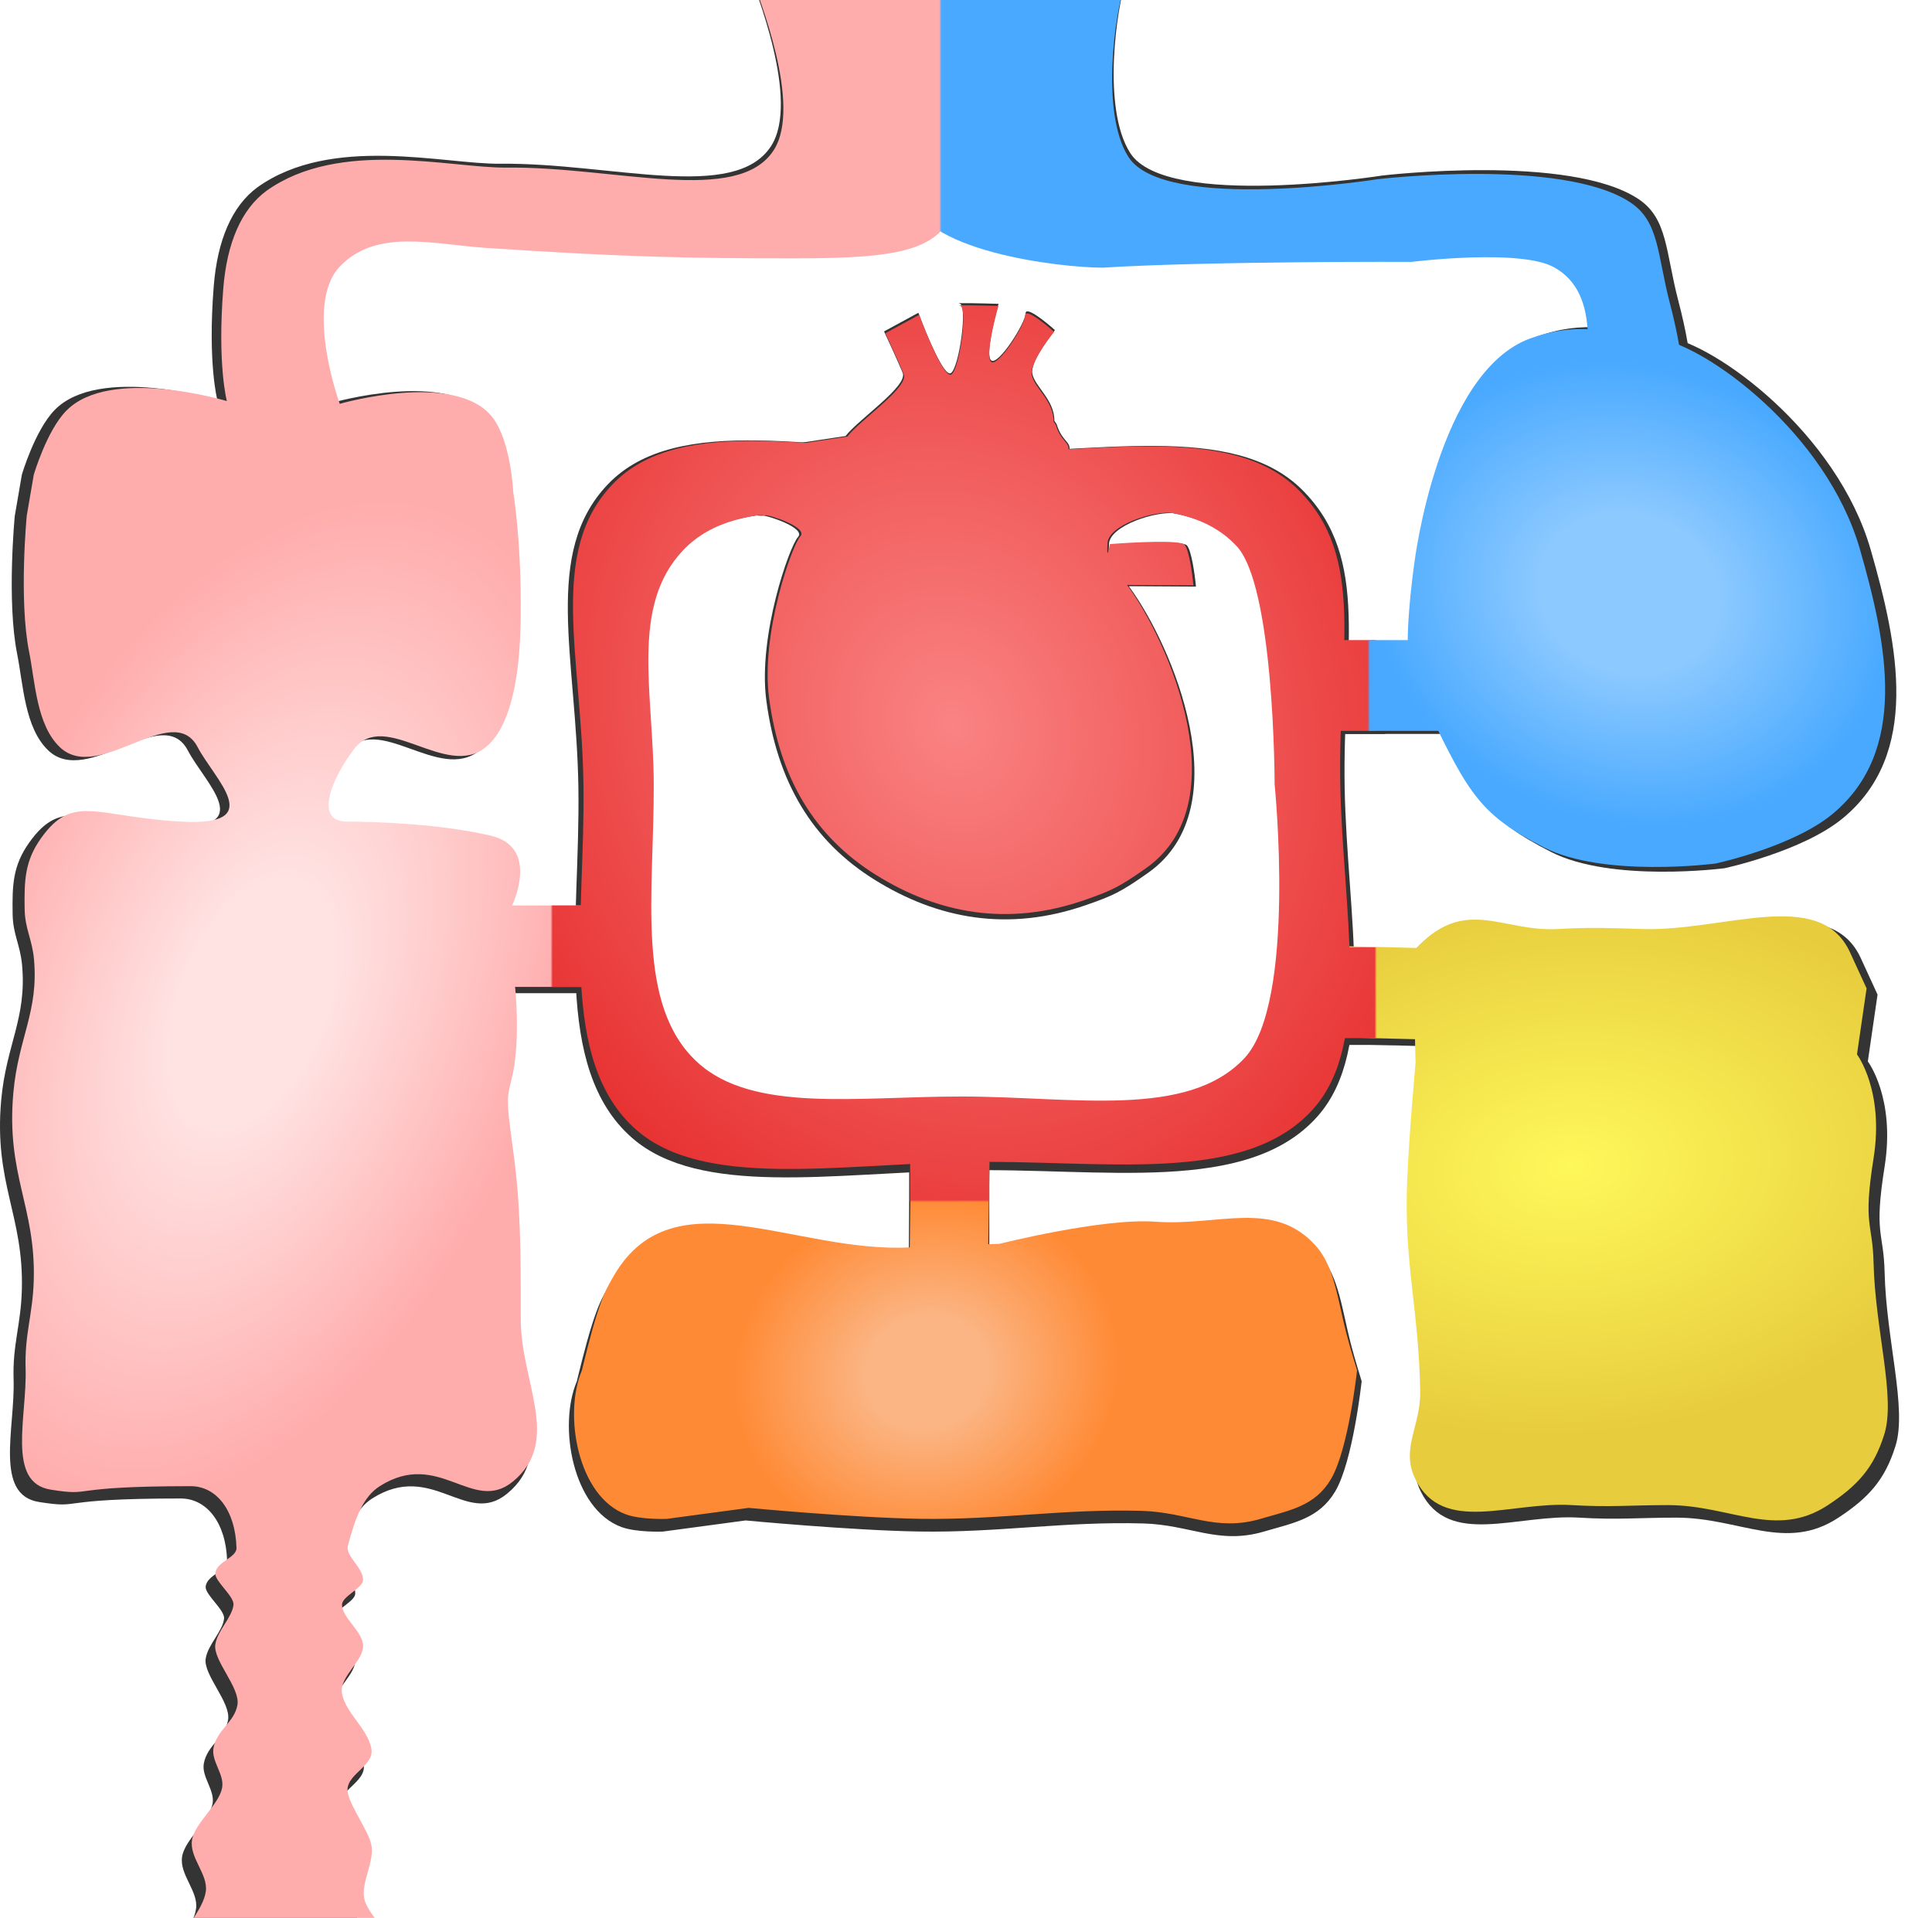 <svg width="830" height="824" viewBox="0 0 830 824" fill="none" xmlns="http://www.w3.org/2000/svg">
<g filter="url(#filter0_i_286_17)">
<path d="M205.3 391.232H252.886V426.661H205.3V391.232Z" fill="#343434"/>
<path d="M331.26 62.756C343.783 43.321 324.614 -4.221 321.136 -13.669L403.991 -12.151C403.991 -2.872 416.402 61.237 410.833 84.519C405.619 106.318 387.546 109.826 340.466 109.826C294.981 109.826 266.555 109.32 206.024 105.271C183.008 103.731 158.459 96.691 142.526 113.369C126.732 129.9 142.486 173.091 142.486 173.091C142.486 173.091 193.295 158.361 209.061 179.165C216.985 189.621 217.956 211.557 217.956 211.557C217.956 211.557 221.202 230.695 221.202 260.145C221.202 271.786 221.572 309.707 206.024 322.399C188.638 336.59 162.068 305.491 148.561 323.411C139.256 335.756 130.927 354.791 145.71 354.791C160.493 354.791 187.178 356.006 208.049 360.864C228.919 365.723 219.875 389.207 212.745 400.342C219.038 411.308 221.536 446.685 217.807 464.114C215.425 475.249 214.431 472.855 217.807 497.012C221.202 521.306 221.259 542.019 221.202 570.907C221.148 598.61 239.241 624.207 217.807 641.765C200.299 656.106 185.666 627.425 159.885 643.789C152.721 648.336 149.254 657.423 146.026 669.635C144.803 674.262 152.966 679.338 152.606 684.785C152.381 688.189 143.392 691.738 143.454 695.414C143.547 700.89 151.98 706.647 152.606 712.622C153.338 719.611 142.18 726.393 143.454 733.88C144.884 742.28 154.35 748.906 156.194 757.667C157.922 765.876 144.176 769.12 146.026 777.406C147.425 783.676 154.842 793.478 156.194 799.676C157.763 806.869 151.756 816.006 153.113 822.958C154.784 831.515 169.286 842.361 170.369 850.289C175.438 887.393 163.787 915.491 137.61 920.64C121.616 923.787 126.038 923.787 110.044 920.64C84.094 915.535 70.338 884.146 73.171 844.215C73.725 836.4 83.166 828.258 84.238 819.921C85.198 812.453 77.003 805.335 78.233 797.651C79.418 790.256 90.021 782.298 91.33 774.876C92.348 769.109 86.532 763.359 87.559 757.667C88.986 749.76 96.664 746.518 97.977 738.941C99.277 731.437 87.32 719.593 88.358 712.622C89.251 706.628 95.666 700.87 96.262 695.414C96.664 691.726 88.128 685.14 88.358 681.749C88.705 676.642 97.699 674.932 97.572 670.614C97.083 654.045 88.686 643.789 77.644 643.789C21.915 643.789 36.215 648.344 16.806 645.307C-2.603 642.271 6.518 613.657 5.841 592.67C5.355 577.593 8.965 569.284 9.385 554.205C10.274 522.206 -2.691 508.459 0.509 472.718C2.656 448.748 11.598 437.413 9.473 414.514C8.674 405.906 5.548 401.394 5.423 392.75C5.243 380.37 5.427 371.945 12.634 361.877C26.618 342.342 36.36 352.766 73.749 354.791C111.139 356.815 88.132 336.607 80.682 322.399C69.812 301.669 37.663 338.565 20.734 322.399C10.571 312.693 10.012 294.178 7.36 280.896C2.821 258.165 6.347 221.68 6.347 221.68L9.385 203.965C9.385 203.965 14.983 184.849 23.499 176.128C42.599 156.568 93.384 171.887 93.384 171.887C93.384 171.887 89.181 156.267 91.819 122.985C93.384 103.246 99.62 88.513 110.633 80.438C142.526 57.695 190.803 70.604 214.918 70.348C262.505 69.842 315.607 87.05 331.26 62.756Z" fill="#343434"/>
<path d="M575.361 408.835L612.8 409.767L611.811 449.45L574.373 448.517L575.361 408.835Z" fill="#343434"/>
<path d="M799.395 411.611C786.268 383.017 744.454 402.622 708.918 401.489C694.662 401.034 686.634 400.67 672.394 401.489C647.381 402.927 631.554 386.171 609.043 411.611C598.754 423.24 603.291 422.746 610.422 433.881C609.79 439.493 610.422 459.693 610.422 459.693C610.422 459.693 607.533 491.317 606.748 511.69C605.377 547.289 611.908 567.172 612.447 602.793C612.672 617.668 603.761 627.584 610.422 640.886C622.477 664.96 651.592 650.376 678.469 652.021C694.74 653.017 703.909 652.021 720.21 652.021C747.393 652.021 767.119 666.975 789.817 652.021C802.676 643.55 809.784 635.854 814.34 621.147C819.341 605.004 810.338 575.77 809.644 546.613C809.222 528.881 804.948 530.685 809.644 501.196C814.34 471.706 802.432 456.016 802.432 456.016L806.606 427.301C806.606 427.301 802.36 418.071 799.395 411.611Z" fill="#343434"/>
<path d="M390.237 553.517L390.953 500.839L425.067 501.302L424.351 553.981L390.237 553.517Z" fill="#343434"/>
<path d="M266.906 656.03C246.102 648.32 239.643 612.7 247.824 593.419C247.824 593.419 251.548 577.694 254.405 568.882C256.902 561.182 258.313 557.962 262.092 551.627C287.892 508.383 340.229 542.545 390.525 539.944C405.728 539.157 429.475 538.39 429.475 538.39C429.475 538.39 474.371 527.087 497.2 528.771C524.806 530.807 548.976 518.75 567.261 539.527C575.159 548.501 576.573 562.786 580.321 577.335C581.952 583.667 584.979 593.419 584.979 593.419C584.979 593.419 581.258 627.984 573.568 640.826C566.608 652.446 555.964 654.208 542.962 658.012C523.346 663.75 511.4 655.067 491.113 654.513C457.121 653.585 428.997 658.522 394.997 657.984C365.782 657.522 320.33 653.224 320.33 653.224L284.718 658.012C284.718 658.012 273.468 658.463 266.906 656.03Z" fill="#343434"/>
<path d="M577.677 338.51C578.708 393.613 591.726 450.565 566.093 479.538C535.934 513.627 473.51 501.545 413.08 502.832C357.589 504.014 300.562 514.155 271.634 488.951C237.06 458.827 249.337 396.263 248.483 338.51C247.651 282.229 233.035 237.628 261.055 208.165C291.047 176.629 353.472 193.802 413.08 194.432C470.459 195.038 529.45 180.941 559.168 210.189C589.447 239.989 576.606 281.272 577.677 338.51ZM279.065 338.51C279.211 386.385 270.898 434.754 298.231 459.595C322.4 481.56 367.861 474.28 413.08 474.323C461.518 474.369 511.165 484.143 535.99 457.664C558.752 433.384 549.12 338.51 549.12 338.51C549.12 338.51 549.12 251.222 532.203 234.569C507.422 208.577 459.821 222.624 413.08 222.941C365.467 223.264 316.713 210.675 291.932 236.668C268.704 261.032 278.942 298.422 279.065 338.51Z" fill="#343434"/>
<path d="M293.819 197.8L363.256 187.332C369.038 179.944 390.191 165.833 387.795 160.15C385.4 154.467 381.469 145.94 379.803 142.387L394.533 134.378C398.019 143.847 405.703 162.283 408.551 160.276C412.11 157.767 415.816 130.965 412.276 130.437C409.443 130.015 422.233 130.329 428.981 130.538C426.912 137.78 423.379 152.774 425.796 154.813C428.818 157.363 440.576 138.707 440.6 134.658C440.62 131.419 448.681 137.744 453.213 141.821C449.643 146.185 442.698 156.03 443.481 160.489C444.459 166.062 453.031 171.681 452.976 180.792L453.979 182.316C456.117 189.543 460.174 189.751 459.401 193.423C473.572 192.83 500.678 191.364 503.43 193.752C506.25 196.199 506.554 215.354 505.341 220.576C496.573 219.342 476.9 225.882 476.449 233.572C475.997 241.263 476.933 237.118 477.458 234.085C487.419 233.302 507.844 232.245 509.857 234.282C511.869 236.318 513.324 246.956 513.799 252.02L484.944 251.845C503.523 276.927 533.268 346.675 493.302 374.942C481.297 383.433 477.922 384.846 466.984 388.701C433.152 400.627 402.733 394.775 375.753 377.979C348.773 361.183 333.87 335.82 329.226 301.006C325.531 273.301 339.133 234.731 342.816 230.736C346.499 226.741 328.78 221.173 327.721 221.564C326.662 221.955 292.807 217.852 292.807 217.852L291.089 216.02L293.819 197.8Z" fill="#343434"/>
<path d="M390.584 499.542H425.008V547.118H390.584V499.542Z" fill="#343434"/>
<path d="M205.3 391.232L253.899 391.231V426.66L205.3 426.661V391.232Z" fill="#343434"/>
<path d="M567.768 409.452H601.18L599.155 448.929H567.768V409.452Z" fill="#343434"/>
<path d="M569.793 275.835H595.105V315.313H569.793V275.835Z" fill="#343434"/>
<path d="M485.588 65.793C473.066 46.357 480.085 1.852 483.563 -7.596L380.458 -6.077C380.458 3.202 387.187 57.435 390.322 81.483C393.621 106.789 456.096 113.875 474.358 113.875C519.752 111.007 608.8 111.344 608.8 111.344C608.8 111.344 655.692 105.534 670.534 113.635C692.042 125.374 684.875 156.892 681.45 179.165H716.93C716.93 179.165 735.589 184.935 720.98 129.058C715.538 108.245 716.467 93.905 703.946 85.549C674.449 65.865 593.831 75.409 593.831 75.409C593.831 75.409 501.241 90.087 485.588 65.793Z" fill="#343434"/>
<path d="M715.532 144.602C736.737 147.639 789.143 185.737 803.675 236.211C815.63 277.73 825.018 324.044 791.686 351.541C774.355 365.839 740.902 373.011 740.902 373.011C740.902 373.011 692.264 379.351 666.204 365.959C639.133 352.048 633.674 343.389 616.005 306.351C608.938 291.537 613.329 300.489 608.773 290.873C604.217 281.257 609.93 242.145 609.93 242.145C609.93 242.145 620.074 159.207 660.41 144.602C680.65 137.274 694.328 141.566 715.532 144.602Z" fill="#343434"/>
<path d="M577.892 275.835H618.391L624.466 315.313H577.892V275.835Z" fill="#343434"/>
</g>
<g filter="url(#filter1_i_286_17)">
<path d="M208 389H255V424H208V389Z" fill="url(#paint0_radial_286_17)"/>
<path d="M332.408 64.5C344.776 45.3 325.844 -1.667 322.408 -11L404.242 -9.5C404.242 -0.333 416.5 63 411 86C405.851 107.534 388 111 341.5 111C296.577 111 268.5 110.5 208.715 106.5C185.983 104.979 161.737 98.025 146 114.5C130.401 130.832 145.961 173.5 145.961 173.5C145.961 173.5 196.144 158.948 211.715 179.5C219.541 189.829 220.5 211.5 220.5 211.5C220.5 211.5 223.707 230.407 223.707 259.5C223.707 271 224.072 308.462 208.715 321C191.544 335.019 165.302 304.297 151.961 322C142.771 334.195 134.544 353 149.145 353C163.746 353 190.102 354.2 210.715 359C231.329 363.8 222.396 387 215.353 398C221.569 408.833 224.037 443.782 220.353 461C218 472 217.019 469.635 220.353 493.5C223.707 517.5 223.763 537.962 223.707 566.5C223.653 593.868 241.523 619.155 220.353 636.5C203.061 650.668 188.609 622.334 163.145 638.5C156.07 642.992 152.646 651.969 149.457 664.033C148.249 668.604 156.312 673.619 155.956 679C155.734 682.363 146.856 685.869 146.917 689.5C147.009 694.91 155.338 700.597 155.956 706.5C156.679 713.404 145.658 720.104 146.917 727.5C148.33 735.798 157.679 742.345 159.5 751C161.207 759.109 147.63 762.314 149.457 770.5C150.839 776.694 158.165 786.377 159.5 792.5C161.05 799.606 155.116 808.632 156.457 815.5C158.107 823.954 172.431 834.669 173.5 842.5C178.507 879.155 166.999 906.913 141.145 912C125.348 915.108 129.715 915.108 113.918 912C88.288 906.957 74.703 875.948 77.5 836.5C78.048 828.779 87.372 820.736 88.431 812.5C89.379 805.122 81.285 798.091 82.5 790.5C83.67 783.194 94.142 775.332 95.436 768C96.441 762.303 90.696 756.623 91.711 751C93.12 743.188 100.703 739.986 102 732.5C103.285 725.087 91.475 713.386 92.5 706.5C93.382 700.579 99.718 694.89 100.306 689.5C100.704 685.857 92.273 679.35 92.5 676C92.843 670.956 101.726 669.266 101.6 665C101.118 648.632 92.824 638.5 81.918 638.5C26.876 638.5 41 643 21.83 640C2.66 637 11.668 608.732 11 588C10.52 573.105 14.086 564.897 14.5 550C15.379 518.389 2.573 504.808 5.734 469.5C7.855 445.82 16.686 434.623 14.587 412C13.798 403.496 10.711 399.039 10.587 390.5C10.41 378.27 10.591 369.947 17.71 360C31.521 340.702 41.143 351 78.072 353C115 355 92.276 335.037 84.918 321C74.183 300.521 42.431 336.971 25.71 321C15.672 311.412 15.12 293.121 12.5 280C8.017 257.544 11.5 221.5 11.5 221.5L14.5 204C14.5 204 20.029 185.115 28.44 176.5C47.305 157.177 97.464 172.31 97.464 172.31C97.464 172.31 93.313 156.88 95.918 124C97.464 104.5 103.623 89.946 114.5 81.968C146 59.5 193.683 72.253 217.5 72C264.5 71.5 316.948 88.5 332.408 64.5Z" fill="url(#paint1_radial_286_17)"/>
</g>
<g filter="url(#filter2_i_286_17)">
<path d="M573.5 406.39L610.477 407.311L609.501 446.513L572.524 445.592L573.5 406.39Z" fill="url(#paint2_radial_286_17)"/>
<path d="M794.772 409.133C781.807 380.885 740.509 400.252 705.411 399.133C691.33 398.683 683.402 398.324 669.337 399.133C644.633 400.553 629 384 606.767 409.133C596.604 420.62 601.086 420.133 608.129 431.133C607.505 436.677 608.129 456.633 608.129 456.633C608.129 456.633 605.275 487.873 604.5 508C603.146 543.168 609.596 562.81 610.129 598C610.351 612.695 601.55 622.491 608.129 635.632C620.035 659.414 648.791 645.008 675.337 646.633C691.407 647.616 700.464 646.633 716.564 646.633C743.412 646.633 762.894 661.405 785.312 646.633C798.013 638.264 805.033 630.661 809.533 616.133C814.473 600.184 805.58 571.304 804.895 542.5C804.478 524.983 800.257 526.765 804.895 497.633C809.533 468.5 797.772 453 797.772 453L801.895 424.633C801.895 424.633 797.701 415.514 794.772 409.133Z" fill="url(#paint3_radial_286_17)"/>
</g>
<g filter="url(#filter3_i_286_17)">
<path d="M390.658 549.321L391.365 497.28L425.058 497.738L424.352 549.779L390.658 549.321Z" fill="url(#paint4_radial_286_17)"/>
<path d="M268.847 650.593C248.3 642.977 241.92 607.787 250 588.74C250 588.74 253.678 573.205 256.5 564.5C258.966 556.893 260.36 553.712 264.093 547.453C289.575 504.733 341.267 538.481 390.943 535.912C405.958 535.135 429.412 534.376 429.412 534.376C429.412 534.376 473.755 523.21 496.303 524.874C523.568 526.886 547.44 514.974 565.5 535.5C573.301 544.366 574.697 558.477 578.399 572.85C580.01 579.106 583 588.74 583 588.74C583 588.74 579.325 622.886 571.729 635.573C564.855 647.052 554.342 648.793 541.5 652.55C522.126 658.22 510.327 649.642 490.291 649.094C456.718 648.177 428.94 653.055 395.359 652.523C366.504 652.067 321.613 647.821 321.613 647.821L286.439 652.55C286.439 652.55 275.329 652.996 268.847 650.593Z" fill="url(#paint5_radial_286_17)"/>
</g>
<mask id="mask0_286_17" style="mask-type:alpha" maskUnits="userSpaceOnUse" x="237" y="123" width="354" height="393">
<rect x="237" y="123" width="354" height="393" fill="#D9D9D9"/>
</mask>
<g mask="url(#mask0_286_17)">
<g filter="url(#filter4_i_286_17)">
<path d="M575.788 336.916C576.806 391.352 589.663 447.615 564.346 476.237C534.559 509.914 472.905 497.978 413.22 499.249C358.412 500.417 302.088 510.435 273.517 485.536C239.369 455.777 251.495 393.97 250.652 336.916C249.83 281.316 235.394 237.255 263.069 208.149C292.691 176.995 354.346 193.959 413.22 194.582C469.891 195.181 528.156 181.255 557.507 210.149C587.412 239.588 574.73 280.371 575.788 336.916ZM280.856 336.916C281.001 384.211 272.79 431.995 299.787 456.536C323.657 478.235 368.558 471.043 413.22 471.085C461.061 471.13 510.096 480.786 534.614 454.627C557.096 430.642 547.583 336.916 547.583 336.916C547.583 336.916 547.583 250.685 530.874 234.234C506.398 208.556 459.384 222.433 413.22 222.746C366.193 223.065 318.041 210.629 293.565 236.307C270.623 260.376 280.735 297.314 280.856 336.916Z" fill="url(#paint6_radial_286_17)"/>
<path d="M295.429 197.909L364.01 187.569C369.721 180.27 390.612 166.33 388.246 160.715C385.88 155.101 381.998 146.677 380.353 143.167L394.901 135.255C398.344 144.61 405.934 162.823 408.746 160.84C412.261 158.361 415.922 131.883 412.425 131.362C409.628 130.945 422.259 131.255 428.925 131.462C426.881 138.616 423.391 153.429 425.779 155.443C428.764 157.961 440.376 139.532 440.4 135.532C440.42 132.332 448.382 138.58 452.858 142.608C449.331 146.92 442.472 156.645 443.245 161.05C444.212 166.556 452.678 172.107 452.624 181.107L453.615 182.613C455.726 189.752 459.733 189.958 458.97 193.585C472.966 192.999 499.737 191.552 502.456 193.91C505.241 196.327 505.541 215.251 504.343 220.41C495.684 219.191 476.253 225.651 475.807 233.249C475.361 240.846 476.286 236.752 476.804 233.755C486.642 232.981 506.816 231.937 508.803 233.949C510.791 235.962 512.227 246.47 512.697 251.473L484.198 251.3C502.547 276.079 531.926 344.982 492.453 372.907C480.596 381.295 477.262 382.691 466.459 386.5C433.044 398.281 403 392.5 376.353 375.907C349.705 359.315 334.986 334.259 330.399 299.866C326.749 272.496 340.184 234.393 343.822 230.446C347.459 226.5 329.959 221 328.913 221.386C327.867 221.772 294.429 217.719 294.429 217.719L292.732 215.909L295.429 197.909Z" fill="url(#paint7_radial_286_17)"/>
<path d="M391 495.999H425V542.999H391V495.999Z" fill="url(#paint8_radial_286_17)"/>
<path d="M208 388.999H256V423.999H208V388.999Z" fill="url(#paint9_radial_286_17)"/>
<path d="M566 406.999H599L597 445.999H566V406.999Z" fill="url(#paint10_radial_286_17)"/>
<path d="M568 275H593V314H568V275Z" fill="url(#paint11_radial_286_17)"/>
</g>
</g>
<mask id="mask1_286_17" style="mask-type:alpha" maskUnits="userSpaceOnUse" x="404" y="-38" width="422" height="427">
<path d="M588.061 -31.856H825V389H588.061V-31.856Z" fill="#D9D9D9"/>
<path d="M404 -38H658.227V147.341H404V-38Z" fill="#D9D9D9"/>
</mask>
<g mask="url(#mask1_286_17)">
<g filter="url(#filter5_i_286_17)">
<path d="M484.834 67.5C472.466 48.3 479.398 4.333 482.834 -5L381 -3.5C381 5.667 387.646 59.243 390.742 83C394 108 455.705 115 473.742 115C518.576 112.167 606.527 112.5 606.527 112.5C606.527 112.5 652.841 106.76 667.5 114.763C688.743 126.36 681.664 157.497 678.281 179.5H713.324C713.324 179.5 731.753 185.2 717.324 130C711.949 109.439 712.867 95.272 700.5 87.018C671.367 67.571 591.742 77 591.742 77C591.742 77 500.294 91.5 484.834 67.5Z" fill="url(#paint12_radial_286_17)"/>
<path d="M711.943 145.356C732.887 148.355 784.646 185.992 799 235.856C810.807 276.872 820.079 322.625 787.159 349.79C770.041 363.914 737 371 737 371C737 371 688.962 377.263 663.223 364.033C636.486 350.29 631.094 341.736 613.643 305.146C606.663 290.512 611 299.356 606.5 289.856C602 280.356 607.643 241.717 607.643 241.717C607.643 241.717 617.662 159.784 657.5 145.356C677.491 138.116 691 142.356 711.943 145.356Z" fill="url(#paint13_radial_286_17)"/>
<path d="M576 275H616L622 314H576V275Z" fill="url(#paint14_radial_286_17)"/>
</g>
</g>
<defs>
<filter id="filter0_i_286_17" x="0" y="-41" width="830" height="964" filterUnits="userSpaceOnUse" color-interpolation-filters="sRGB">
<feFlood flood-opacity="0" result="BackgroundImageFix"/>
<feBlend mode="normal" in="SourceGraphic" in2="BackgroundImageFix" result="shape"/>
<feColorMatrix in="SourceAlpha" type="matrix" values="0 0 0 0 0 0 0 0 0 0 0 0 0 0 0 0 0 0 127 0" result="hardAlpha"/>
<feOffset/>
<feGaussianBlur stdDeviation="5.3"/>
<feComposite in2="hardAlpha" operator="arithmetic" k2="-1" k3="1"/>
<feColorMatrix type="matrix" values="0 0 0 0 0 0 0 0 0 0 0 0 0 0 0 0 0 0 0.59 0"/>
<feBlend mode="normal" in2="shape" result="effect1_innerShadow_286_17"/>
</filter>
<filter id="filter1_i_286_17" x="5.231" y="-11" width="407.188" height="925.331" filterUnits="userSpaceOnUse" color-interpolation-filters="sRGB">
<feFlood flood-opacity="0" result="BackgroundImageFix"/>
<feBlend mode="normal" in="SourceGraphic" in2="BackgroundImageFix" result="shape"/>
<feColorMatrix in="SourceAlpha" type="matrix" values="0 0 0 0 0 0 0 0 0 0 0 0 0 0 0 0 0 0 127 0" result="hardAlpha"/>
<feOffset/>
<feGaussianBlur stdDeviation="3.95"/>
<feComposite in2="hardAlpha" operator="arithmetic" k2="-1" k3="1"/>
<feColorMatrix type="matrix" values="0 0 0 0 0 0 0 0 0 0 0 0 0 0 0 0 0 0 0.59 0"/>
<feBlend mode="normal" in2="shape" result="effect1_innerShadow_286_17"/>
</filter>
<filter id="filter2_i_286_17" x="572.524" y="393.69" width="238.496" height="259.508" filterUnits="userSpaceOnUse" color-interpolation-filters="sRGB">
<feFlood flood-opacity="0" result="BackgroundImageFix"/>
<feBlend mode="normal" in="SourceGraphic" in2="BackgroundImageFix" result="shape"/>
<feColorMatrix in="SourceAlpha" type="matrix" values="0 0 0 0 0 0 0 0 0 0 0 0 0 0 0 0 0 0 127 0" result="hardAlpha"/>
<feOffset/>
<feGaussianBlur stdDeviation="5.3"/>
<feComposite in2="hardAlpha" operator="arithmetic" k2="-1" k3="1"/>
<feColorMatrix type="matrix" values="0 0 0 0 0 0 0 0 0 0 0 0 0 0 0 0 0 0 0.59 0"/>
<feBlend mode="normal" in2="shape" result="effect1_innerShadow_286_17"/>
</filter>
<filter id="filter3_i_286_17" x="246.607" y="497.28" width="336.393" height="157.199" filterUnits="userSpaceOnUse" color-interpolation-filters="sRGB">
<feFlood flood-opacity="0" result="BackgroundImageFix"/>
<feBlend mode="normal" in="SourceGraphic" in2="BackgroundImageFix" result="shape"/>
<feColorMatrix in="SourceAlpha" type="matrix" values="0 0 0 0 0 0 0 0 0 0 0 0 0 0 0 0 0 0 127 0" result="hardAlpha"/>
<feOffset/>
<feGaussianBlur stdDeviation="5.3"/>
<feComposite in2="hardAlpha" operator="arithmetic" k2="-1" k3="1"/>
<feColorMatrix type="matrix" values="0 0 0 0 0 0 0 0 0 0 0 0 0 0 0 0 0 0 0.59 0"/>
<feBlend mode="normal" in2="shape" result="effect1_innerShadow_286_17"/>
</filter>
<filter id="filter4_i_286_17" x="208" y="131.155" width="391" height="411.844" filterUnits="userSpaceOnUse" color-interpolation-filters="sRGB">
<feFlood flood-opacity="0" result="BackgroundImageFix"/>
<feBlend mode="normal" in="SourceGraphic" in2="BackgroundImageFix" result="shape"/>
<feColorMatrix in="SourceAlpha" type="matrix" values="0 0 0 0 0 0 0 0 0 0 0 0 0 0 0 0 0 0 127 0" result="hardAlpha"/>
<feOffset/>
<feGaussianBlur stdDeviation="5.3"/>
<feComposite in2="hardAlpha" operator="arithmetic" k2="-1" k3="1"/>
<feColorMatrix type="matrix" values="0 0 0 0 0 0 0 0 0 0 0 0 0 0 0 0 0 0 0.59 0"/>
<feBlend mode="normal" in2="shape" result="effect1_innerShadow_286_17"/>
</filter>
<filter id="filter5_i_286_17" x="381" y="-5" width="428.866" height="377.481" filterUnits="userSpaceOnUse" color-interpolation-filters="sRGB">
<feFlood flood-opacity="0" result="BackgroundImageFix"/>
<feBlend mode="normal" in="SourceGraphic" in2="BackgroundImageFix" result="shape"/>
<feColorMatrix in="SourceAlpha" type="matrix" values="0 0 0 0 0 0 0 0 0 0 0 0 0 0 0 0 0 0 127 0" result="hardAlpha"/>
<feOffset/>
<feGaussianBlur stdDeviation="5.3"/>
<feComposite in2="hardAlpha" operator="arithmetic" k2="-1" k3="1"/>
<feColorMatrix type="matrix" values="0 0 0 0 0 0 0 0 0 0 0 0 0 0 0 0 0 0 0.59 0"/>
<feBlend mode="normal" in2="shape" result="effect1_innerShadow_286_17"/>
</filter>
<radialGradient id="paint0_radial_286_17" cx="0" cy="0" r="1" gradientUnits="userSpaceOnUse" gradientTransform="translate(108.5 431.5) rotate(111.452) scale(228.317 127.297)">
<stop offset="0.247" stop-color="#FFE2E2"/>
<stop offset="1" stop-color="#FFACAC"/>
</radialGradient>
<radialGradient id="paint1_radial_286_17" cx="0" cy="0" r="1" gradientUnits="userSpaceOnUse" gradientTransform="translate(108.5 431.5) rotate(111.452) scale(228.317 127.297)">
<stop offset="0.247" stop-color="#FFE2E2"/>
<stop offset="1" stop-color="#FFACAC"/>
</radialGradient>
<radialGradient id="paint2_radial_286_17" cx="0" cy="0" r="1" gradientUnits="userSpaceOnUse" gradientTransform="translate(674.621 501) rotate(85.801) scale(116.814 177.867)">
<stop stop-color="#FEF85A"/>
<stop offset="1" stop-color="#E7CC3D"/>
</radialGradient>
<radialGradient id="paint3_radial_286_17" cx="0" cy="0" r="1" gradientUnits="userSpaceOnUse" gradientTransform="translate(674.621 501) rotate(85.801) scale(116.814 177.867)">
<stop stop-color="#FEF85A"/>
<stop offset="1" stop-color="#E7CC3D"/>
</radialGradient>
<radialGradient id="paint4_radial_286_17" cx="0" cy="0" r="1" gradientUnits="userSpaceOnUse" gradientTransform="translate(398 589.5) rotate(-17.027) scale(83.668 75.499)">
<stop offset="0.309" stop-color="#FBB584"/>
<stop offset="1" stop-color="#FF8A35"/>
</radialGradient>
<radialGradient id="paint5_radial_286_17" cx="0" cy="0" r="1" gradientUnits="userSpaceOnUse" gradientTransform="translate(398 589.5) rotate(-17.027) scale(83.668 75.499)">
<stop offset="0.309" stop-color="#FBB584"/>
<stop offset="1" stop-color="#FF8A35"/>
</radialGradient>
<radialGradient id="paint6_radial_286_17" cx="0" cy="0" r="1" gradientUnits="userSpaceOnUse" gradientTransform="translate(409.715 311.372) rotate(157.581) scale(212.637 246.316)">
<stop stop-color="#FA8383"/>
<stop offset="1" stop-color="#E83333"/>
</radialGradient>
<radialGradient id="paint7_radial_286_17" cx="0" cy="0" r="1" gradientUnits="userSpaceOnUse" gradientTransform="translate(409.715 311.372) rotate(157.581) scale(212.637 246.316)">
<stop stop-color="#FA8383"/>
<stop offset="1" stop-color="#E83333"/>
</radialGradient>
<radialGradient id="paint8_radial_286_17" cx="0" cy="0" r="1" gradientUnits="userSpaceOnUse" gradientTransform="translate(409.715 311.372) rotate(157.581) scale(212.637 246.316)">
<stop stop-color="#FA8383"/>
<stop offset="1" stop-color="#E83333"/>
</radialGradient>
<radialGradient id="paint9_radial_286_17" cx="0" cy="0" r="1" gradientUnits="userSpaceOnUse" gradientTransform="translate(409.715 311.372) rotate(157.581) scale(212.637 246.316)">
<stop stop-color="#FA8383"/>
<stop offset="1" stop-color="#E83333"/>
</radialGradient>
<radialGradient id="paint10_radial_286_17" cx="0" cy="0" r="1" gradientUnits="userSpaceOnUse" gradientTransform="translate(409.715 311.372) rotate(157.581) scale(212.637 246.316)">
<stop stop-color="#FA8383"/>
<stop offset="1" stop-color="#E83333"/>
</radialGradient>
<radialGradient id="paint11_radial_286_17" cx="0" cy="0" r="1" gradientUnits="userSpaceOnUse" gradientTransform="translate(409.715 311.372) rotate(157.581) scale(212.637 246.316)">
<stop stop-color="#FA8383"/>
<stop offset="1" stop-color="#E83333"/>
</radialGradient>
<radialGradient id="paint12_radial_286_17" cx="0" cy="0" r="1" gradientUnits="userSpaceOnUse" gradientTransform="translate(700 255) rotate(110.556) scale(98.256 114.142)">
<stop offset="0.34" stop-color="#8CC9FF"/>
<stop offset="1" stop-color="#48A9FF"/>
</radialGradient>
<radialGradient id="paint13_radial_286_17" cx="0" cy="0" r="1" gradientUnits="userSpaceOnUse" gradientTransform="translate(700 255) rotate(110.556) scale(98.256 114.142)">
<stop offset="0.34" stop-color="#8CC9FF"/>
<stop offset="1" stop-color="#48A9FF"/>
</radialGradient>
<radialGradient id="paint14_radial_286_17" cx="0" cy="0" r="1" gradientUnits="userSpaceOnUse" gradientTransform="translate(700 255) rotate(110.556) scale(98.256 114.142)">
<stop offset="0.34" stop-color="#8CC9FF"/>
<stop offset="1" stop-color="#48A9FF"/>
</radialGradient>
</defs>
</svg>
